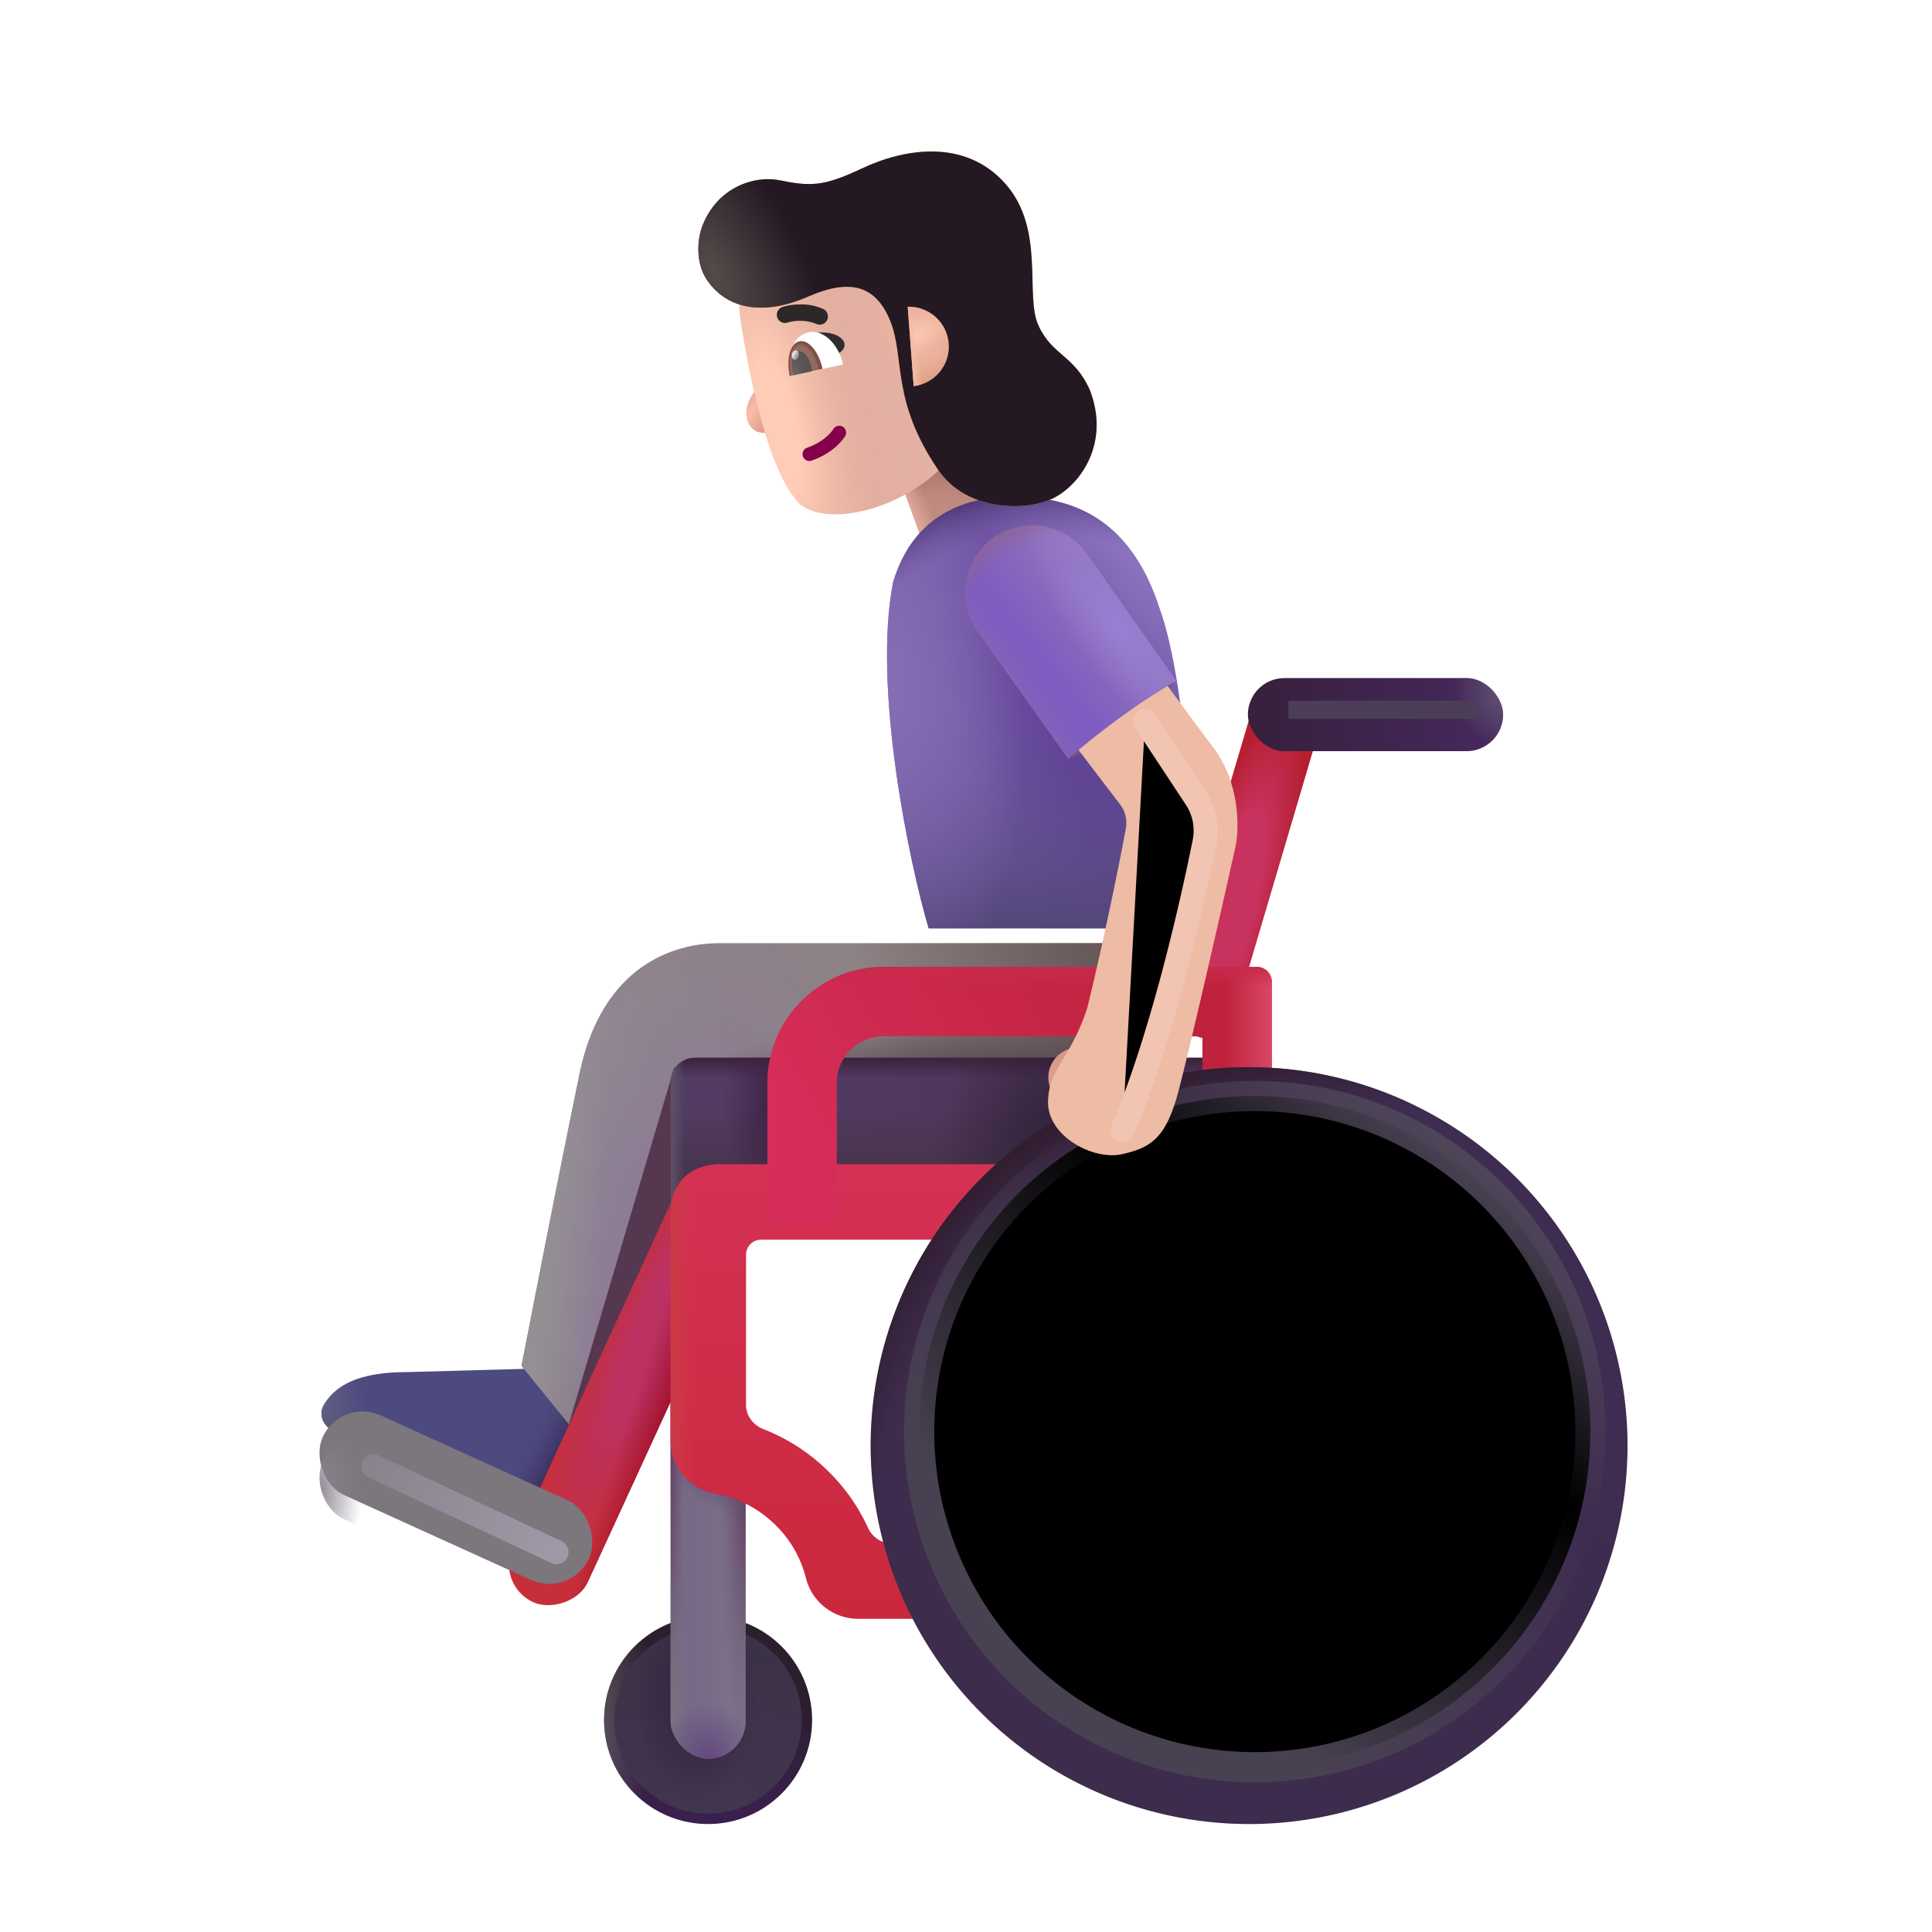 <svg width="100%" height="100%" viewBox="0 0 32 32" xmlns="http://www.w3.org/2000/svg"><g filter="url(#a)"><path fill="#4D4A7F" d="m6.548 22.426 2.094-.058.996.824-.797 1.8-3.498-1.576c-.174-.078-.278-.274-.182-.44.242-.42.748-.55 1.387-.55"/><path fill="url(#b)" d="m6.548 22.426 2.094-.058.996.824-.797 1.8-3.498-1.576c-.174-.078-.278-.274-.182-.44.242-.42.748-.55 1.387-.55"/><path fill="url(#c)" d="m6.548 22.426 2.094-.058.996.824-.797 1.8-3.498-1.576c-.174-.078-.278-.274-.182-.44.242-.42.748-.55 1.387-.55"/><path fill="url(#d)" d="m6.548 22.426 2.094-.058.996.824-.797 1.8-3.498-1.576c-.174-.078-.278-.274-.182-.44.242-.42.748-.55 1.387-.55"/></g><g filter="url(#e)"><path fill="url(#f)" d="M11.911 15.372h7.055v3.156h-6.844L9.716 23.7l-1.078-1.328c.156-.797.593-3.055.96-4.836.376-1.82 1.594-2.164 2.313-2.164"/><path fill="url(#g)" d="M11.911 15.372h7.055v3.156h-6.844L9.716 23.7l-1.078-1.328c.156-.797.593-3.055.96-4.836.376-1.82 1.594-2.164 2.313-2.164"/><path fill="url(#h)" d="M11.911 15.372h7.055v3.156h-6.844L9.716 23.7l-1.078-1.328c.156-.797.593-3.055.96-4.836.376-1.82 1.594-2.164 2.313-2.164"/><path fill="url(#i)" d="M11.911 15.372h7.055v3.156h-6.844L9.716 23.7l-1.078-1.328c.156-.797.593-3.055.96-4.836.376-1.82 1.594-2.164 2.313-2.164"/><path fill="url(#j)" d="M11.911 15.372h7.055v3.156h-6.844L9.716 23.7l-1.078-1.328c.156-.797.593-3.055.96-4.836.376-1.82 1.594-2.164 2.313-2.164"/></g><g filter="url(#k)"><path fill="#553750" d="m9.248 24.176 1.921-6.5 1.032 1.75z"/></g><circle cx="11.728" cy="28.489" r="1.723" fill="url(#l)"/><circle cx="11.728" cy="28.489" r="1.723" fill="url(#m)"/><g filter="url(#n)"><circle cx="11.728" cy="28.489" r="1.551" fill="url(#o)"/><circle cx="11.728" cy="28.489" r="1.551" fill="url(#p)"/></g><rect width="1.242" height="6.695" x="11.107" y="22.434" fill="#776A86" rx=".621"/><rect width="1.242" height="6.695" x="11.107" y="22.434" fill="url(#q)" rx=".621"/><rect width="1.242" height="6.695" x="11.107" y="22.434" fill="url(#r)" rx=".621"/><rect width="1.242" height="6.695" x="11.107" y="22.434" fill="url(#s)" rx=".621"/><rect width="1.242" height="6.695" x="11.107" y="22.434" fill="url(#t)" rx=".621"/><rect width="1.242" height="6.695" x="11.107" y="22.434" fill="url(#u)" rx=".621"/><rect width="1.242" height="6.695" x="11.107" y="22.434" fill="url(#v)" rx=".621"/><rect width="7.832" height="1.372" x="8.206" y="26.25" fill="url(#w)" rx=".686" transform="rotate(-65.334 8.206 26.25)"/><rect width="7.832" height="1.372" x="8.206" y="26.25" fill="url(#x)" rx=".686" transform="rotate(-65.334 8.206 26.25)"/><path fill="url(#y)" d="M11.107 17.92c0-.22.179-.4.4-.4h8.881v2.508h-9.281z"/><path fill="url(#z)" d="M11.107 17.92c0-.22.179-.4.4-.4h8.881v2.508h-9.281z"/><path fill="url(#A)" d="M11.107 17.92c0-.22.179-.4.4-.4h8.881v2.508h-9.281z"/><path fill="url(#B)" d="M11.107 17.92c0-.22.179-.4.4-.4h8.881v2.508h-9.281z"/><path fill="url(#C)" d="M11.107 17.92c0-.22.179-.4.4-.4h8.881v2.508h-9.281z"/><path fill="url(#D)" d="M11.107 17.92c0-.22.179-.4.4-.4h8.881v2.508h-9.281z"/><g fill-rule="evenodd" clip-rule="evenodd" filter="url(#E)"><path fill="url(#F)" d="M11.107 19.88c0-.484.337-.797.82-.797h7.008v7.53H14.21a.895.895 0 0 1-.864-.685 1.86 1.86 0 0 0-.562-.925 1.86 1.86 0 0 0-.928-.461.896.896 0 0 1-.748-.877zm1.5.453a.25.25 0 0 0-.25.25v2.488c0 .18.12.335.288.4.35.136.682.338.977.606.328.297.58.647.752 1.023.07.155.22.264.39.264h2.921v-5.031z"/><path fill="url(#G)" d="M11.107 19.88c0-.484.337-.797.82-.797h7.008v7.53H14.21a.895.895 0 0 1-.864-.685 1.86 1.86 0 0 0-.562-.925 1.86 1.86 0 0 0-.928-.461.896.896 0 0 1-.748-.877zm1.5.453a.25.25 0 0 0-.25.25v2.488c0 .18.12.335.288.4.35.136.682.338.977.606.328.297.58.647.752 1.023.07.155.22.264.39.264h2.921v-5.031z"/></g><path fill="url(#H)" d="m14.77 7.572 1.75-.896.753 2.258-1.77.647z"/><path fill="url(#I)" d="m14.77 7.572 1.75-.896.753 2.258-1.77.647z"/><path fill="url(#J)" d="M20.736 11.756h1.162v5.449h-1.162z" transform="rotate(16.465 20.736 11.756)"/><g filter="url(#K)"><rect width="4.847" height="1.452" x="5.644" y="23.543" fill="#7C767D" rx=".726" transform="rotate(24.427 5.644 23.543)"/></g><rect width="4.847" height="1.452" x="5.644" y="23.543" fill="url(#L)" rx=".726" transform="rotate(24.427 5.644 23.543)"/><g fill-rule="evenodd" clip-rule="evenodd" filter="url(#M)"><path fill="url(#N)" d="M14.486 17.165a.775.775 0 0 0-.776.775v2.389h-1a.15.15 0 0 1-.15-.15V17.94c0-1.063.862-1.925 1.926-1.925h6.18a.25.25 0 0 1 .25.25v2.75h-1.15v-1.85z"/><path fill="url(#O)" d="M14.486 17.165a.775.775 0 0 0-.776.775v2.389h-1a.15.15 0 0 1-.15-.15V17.94c0-1.063.862-1.925 1.926-1.925h6.18a.25.25 0 0 1 .25.25v2.75h-1.15v-1.85z"/><path fill="url(#P)" d="M14.486 17.165a.775.775 0 0 0-.776.775v2.389h-1a.15.15 0 0 1-.15-.15V17.94c0-1.063.862-1.925 1.926-1.925h6.18a.25.25 0 0 1 .25.25v2.75h-1.15v-1.85z"/></g><path fill="url(#Q)" fill-rule="evenodd" d="M20.689 30.212a6.268 6.268 0 1 0 0-12.536 6.268 6.268 0 0 0 0 12.536m0-1.428a4.84 4.84 0 1 0 0-9.68 4.84 4.84 0 0 0 0 9.68" clip-rule="evenodd"/><path fill="url(#R)" fill-rule="evenodd" d="M20.689 30.212a6.268 6.268 0 1 0 0-12.536 6.268 6.268 0 0 0 0 12.536m0-1.428a4.84 4.84 0 1 0 0-9.68 4.84 4.84 0 0 0 0 9.68" clip-rule="evenodd"/><path fill="url(#S)" fill-rule="evenodd" d="M20.689 30.212a6.268 6.268 0 1 0 0-12.536 6.268 6.268 0 0 0 0 12.536m0-1.428a4.84 4.84 0 1 0 0-9.68 4.84 4.84 0 0 0 0 9.68" clip-rule="evenodd"/><rect width="4.227" height="1.211" x="20.669" y="11.231" fill="url(#T)" rx=".605"/><rect width="4.227" height="1.211" x="20.669" y="11.231" fill="url(#U)" rx=".605"/><g filter="url(#V)"><circle cx="20.689" cy="23.944" r="4.059" fill="url(#W)"/></g><g filter="url(#X)"><path fill="#8A7E97" fill-rule="evenodd" d="M20.689 28.784a4.84 4.84 0 1 0 0-9.68 4.84 4.84 0 0 0 0 9.68m0-.781a4.059 4.059 0 1 0 0-8.118 4.059 4.059 0 0 0 0 8.118" clip-rule="evenodd"/></g><path fill="#755BA9" d="M15.382 15.376c-.31-1.038-.936-3.994-.588-5.739.437-1.445 1.742-1.46 2.375-1.39.773.086 1.601.476 2.039 1.836.453 1.25.58 4.08.632 5.445h-.875v-.152z"/><path fill="url(#Y)" d="M15.382 15.376c-.31-1.038-.936-3.994-.588-5.739.437-1.445 1.742-1.46 2.375-1.39.773.086 1.601.476 2.039 1.836.453 1.25.58 4.08.632 5.445h-.875v-.152z"/><path fill="url(#Z)" d="M15.382 15.376c-.31-1.038-.936-3.994-.588-5.739.437-1.445 1.742-1.46 2.375-1.39.773.086 1.601.476 2.039 1.836.453 1.25.58 4.08.632 5.445h-.875v-.152z"/><path fill="url(#aa)" d="M15.382 15.376c-.31-1.038-.936-3.994-.588-5.739.437-1.445 1.742-1.46 2.375-1.39.773.086 1.601.476 2.039 1.836.453 1.25.58 4.08.632 5.445h-.875v-.152z"/><path fill="url(#ab)" d="M15.382 15.376c-.31-1.038-.936-3.994-.588-5.739.437-1.445 1.742-1.46 2.375-1.39.773.086 1.601.476 2.039 1.836.453 1.25.58 4.08.632 5.445h-.875v-.152z"/><path fill="url(#ac)" d="M15.382 15.376c-.31-1.038-.936-3.994-.588-5.739.437-1.445 1.742-1.46 2.375-1.39.773.086 1.601.476 2.039 1.836.453 1.25.58 4.08.632 5.445h-.875v-.152z"/><g filter="url(#ad)"><circle cx="20.689" cy="23.944" r="1.137" fill="url(#ae)"/></g><g filter="url(#af)"><circle cx="20.689" cy="23.944" r=".973" stroke="url(#ag)" stroke-width=".1"/></g><g filter="url(#ah)"><circle cx="20.823" cy="23.81" r="4.476" stroke="url(#ai)" stroke-width=".15"/></g><g filter="url(#aj)"><circle cx="20.783" cy="23.712" r="5.559" stroke="url(#ak)" stroke-width=".5"/></g><circle cx="17.858" cy="17.846" r=".494" fill="url(#al)"/><path fill="#745182" d="M17.689 12.563c.426-.11 1.248-.693 1.789-1.293-.414.044-1.345.377-1.789 1.293"/><g filter="url(#am)"><path fill="#EEBBA4" d="m18.655 13.528-1.025-1.344 1.418-1.133c.203.239.703.942 1.144 1.524.452.595.448 1.383.352 1.734-.232 1.052-.753 3.316-.922 3.953-.21.797-.46.946-.937 1.055-.477.11-1.286-.312-1.223-.93.027-.48.387-.695.644-1.484.218-.871.512-2.274.643-2.99a.5.5 0 0 0-.094-.385"/></g><path fill="#7F5DC0" d="M16.189 10.454a1.11 1.11 0 1 1 1.813-1.283l1.483 2.107c-.871.48-1.793 1.29-1.793 1.29z"/><path fill="url(#an)" d="M16.189 10.454a1.11 1.11 0 1 1 1.813-1.283l1.483 2.107c-.871.48-1.793 1.29-1.793 1.29z"/><path fill="url(#ao)" d="M16.189 10.454a1.11 1.11 0 1 1 1.813-1.283l1.483 2.107c-.871.48-1.793 1.29-1.793 1.29z"/><path fill="url(#ap)" d="M16.189 10.454a1.11 1.11 0 1 1 1.813-1.283l1.483 2.107c-.871.48-1.793 1.29-1.793 1.29z"/><path fill="url(#aq)" d="M16.189 10.454a1.11 1.11 0 1 1 1.813-1.283l1.483 2.107c-.871.48-1.793 1.29-1.793 1.29z"/><g filter="url(#ar)"><path stroke="#4C3E59" stroke-width=".3" d="M21.341 11.756h3.125"/></g><g filter="url(#as)"><path stroke="url(#at)" stroke-linecap="round" stroke-width=".4" d="m6.185 24.286 3.031 1.422"/></g><g filter="url(#au)"><path stroke="#F2C4B2" stroke-linecap="round" stroke-width=".4" d="m18.966 11.942.84 1.273a.98.98 0 0 1 .146.732c-.221 1.1-.717 3.27-1.36 4.776"/></g><path fill="url(#av)" d="M12.474 6.519a.9.9 0 0 0 .14-.455l.16-.034.216.996c-.164.163-.44.203-.56.039-.104-.14-.094-.346.044-.546"/><g filter="url(#aw)"><path fill="url(#ax)" d="M12.486 5.622c-.12-.717.035-1.109.121-1.233l3.306-.72.666 2.79c-.358 2.047-2.684 2.638-3.181 2.034-.498-.603-.773-2.04-.912-2.87"/><path fill="url(#ay)" d="M12.486 5.622c-.12-.717.035-1.109.121-1.233l3.306-.72.666 2.79c-.358 2.047-2.684 2.638-3.181 2.034-.498-.603-.773-2.04-.912-2.87"/><path fill="url(#az)" d="M12.486 5.622c-.12-.717.035-1.109.121-1.233l3.306-.72.666 2.79c-.358 2.047-2.684 2.638-3.181 2.034-.498-.603-.773-2.04-.912-2.87"/><path fill="url(#aA)" d="M12.486 5.622c-.12-.717.035-1.109.121-1.233l3.306-.72.666 2.79c-.358 2.047-2.684 2.638-3.181 2.034-.498-.603-.773-2.04-.912-2.87"/></g><g filter="url(#aB)"><path fill="#FFB629" d="M12.12 4.452c-.23-.33-.147-.75-.09-.9.244-.648.86-.852 1.286-.766.5.101.719.107 1.353-.193.713-.338 1.72-.501 2.385.253s.315 1.847.547 2.348.595.488.852 1.07c.336.875-.158 1.556-.594 1.781-.437.226-1.443.24-1.923-.467-.785-1.157-.543-1.854-.792-2.466-.25-.613-.696-.688-1.358-.4-.78.341-1.358.18-1.665-.26"/></g><g filter="url(#aC)"><path fill="#241823" d="M12.12 4.452c-.23-.33-.147-.75-.09-.9.244-.648.86-.852 1.286-.766.5.101.719.107 1.353-.193.713-.338 1.72-.501 2.385.253s.315 1.847.547 2.348.595.488.852 1.07c.336.875-.158 1.556-.594 1.781-.437.226-1.443.24-1.923-.467-.785-1.157-.543-1.854-.792-2.466-.25-.613-.696-.688-1.358-.4-.78.341-1.358.18-1.665-.26"/><path fill="url(#aD)" d="M12.12 4.452c-.23-.33-.147-.75-.09-.9.244-.648.86-.852 1.286-.766.5.101.719.107 1.353-.193.713-.338 1.72-.501 2.385.253s.315 1.847.547 2.348.595.488.852 1.07c.336.875-.158 1.556-.594 1.781-.437.226-1.443.24-1.923-.467-.785-1.157-.543-1.854-.792-2.466-.25-.613-.696-.688-1.358-.4-.78.341-1.358.18-1.665-.26"/></g><path fill="url(#aE)" d="m15.134 6.394-.1-1.313a.659.659 0 0 1 .1 1.313"/><path fill="url(#aF)" d="m15.134 6.394-.1-1.313a.659.659 0 0 1 .1 1.313"/><path fill="url(#aG)" d="m15.134 6.394-.1-1.313a.659.659 0 0 1 .1 1.313"/><path fill="#86004C" fill-rule="evenodd" d="M13.963 7.07a.113.113 0 0 1 .033.157c-.166.253-.46.372-.555.403a.113.113 0 0 1-.07-.215c.08-.027.312-.125.435-.312a.113.113 0 0 1 .157-.033" clip-rule="evenodd"/><g filter="url(#aH)"><path fill="#2C2828" fill-rule="evenodd" d="M13.343 5.214a.7.7 0 0 0-.195.028.136.136 0 1 1-.09-.257 1 1 0 0 1 .28-.043.9.9 0 0 1 .395.075.136.136 0 0 1-.112.248.7.7 0 0 0-.278-.051" clip-rule="evenodd"/></g><path fill="#2F2C2D" d="M13.898 5.577c-.142-.09-.34-.075-.422-.056l.358.355c.129-.036.24-.185.064-.299"/><path fill="#fff" d="m13.088 6.228.875-.191c-.075-.347-.332-.585-.574-.533-.242.053-.377.377-.301.724"/><path fill="url(#aI)" d="M13.624 6.11v-.003c-.062-.283-.234-.487-.384-.454s-.222.289-.16.573v.003z"/><path fill="url(#aJ)" d="m13.45 6.148-.01-.065c-.036-.164-.134-.282-.22-.263s-.127.167-.09.331l.017.063z"/><ellipse cx="13.174" cy="5.882" fill="url(#aK)" rx=".058" ry=".079" transform="rotate(12.32 13.174 5.882)"/><defs><radialGradient id="d" cx="0" cy="0" r="1" gradientTransform="matrix(.74 -.048 .083 1.271 5.125 23.012)" gradientUnits="userSpaceOnUse"><stop stop-color="#615F82"/><stop offset="1" stop-color="#615F82" stop-opacity="0"/></radialGradient><radialGradient id="g" cx="0" cy="0" r="1" gradientTransform="rotate(109.319 -1.83 14.203)scale(5.762 2.259)" gradientUnits="userSpaceOnUse"><stop stop-color="#8A7794"/><stop offset="1" stop-color="#8A7794" stop-opacity="0"/></radialGradient><radialGradient id="h" cx="0" cy="0" r="1" gradientTransform="matrix(7.5 0 0 12.156 10.998 17.13)" gradientUnits="userSpaceOnUse"><stop offset=".45" stop-color="#655558" stop-opacity="0"/><stop offset="1" stop-color="#655558"/></radialGradient><radialGradient id="i" cx="0" cy="0" r="1" gradientTransform="matrix(0 -1.469 5.125 0 16.06 18.098)" gradientUnits="userSpaceOnUse"><stop offset=".213" stop-color="#4B3D47"/><stop offset="1" stop-color="#4B3D47" stop-opacity="0"/></radialGradient><radialGradient id="m" cx="0" cy="0" r="1" gradientTransform="matrix(1.484 0 0 3.641 9.31 28.489)" gradientUnits="userSpaceOnUse"><stop stop-color="#79747B"/><stop offset="1" stop-color="#79747B" stop-opacity="0"/></radialGradient><radialGradient id="o" cx="0" cy="0" r="1" gradientTransform="matrix(0 -2.803 4.8 0 11.728 29.74)" gradientUnits="userSpaceOnUse"><stop stop-color="#423650"/><stop offset="1" stop-color="#3B3145"/></radialGradient><radialGradient id="p" cx="0" cy="0" r="1" gradientTransform="matrix(0 -1.719 1.031 0 11.529 28.192)" gradientUnits="userSpaceOnUse"><stop stop-color="#31223F"/><stop offset="1" stop-color="#31223F" stop-opacity="0"/></radialGradient><radialGradient id="r" cx="0" cy="0" r="1" gradientTransform="matrix(0 5.113 -.466 0 12.35 24.278)" gradientUnits="userSpaceOnUse"><stop stop-color="#5F3B5C"/><stop offset="1" stop-color="#6E5C72" stop-opacity="0"/></radialGradient><radialGradient id="s" cx="0" cy="0" r="1" gradientTransform="matrix(0 5.926 -.246 0 11.107 23.464)" gradientUnits="userSpaceOnUse"><stop stop-color="#5F3B5C"/><stop offset="1" stop-color="#6E5C72" stop-opacity="0"/></radialGradient><radialGradient id="t" cx="0" cy="0" r="1" gradientTransform="matrix(0 -2.692 .276 0 11.107 28.64)" gradientUnits="userSpaceOnUse"><stop stop-color="#7A727F"/><stop offset="1" stop-color="#7A727F" stop-opacity="0"/></radialGradient><radialGradient id="u" cx="0" cy="0" r="1" gradientTransform="matrix(0 -.949 .805 0 11.728 29.13)" gradientUnits="userSpaceOnUse"><stop stop-color="#64487F"/><stop offset="1" stop-color="#64487F" stop-opacity="0"/></radialGradient><radialGradient id="v" cx="0" cy="0" r="1" gradientTransform="rotate(38.089 -29.028 29.368)scale(1.469 .766)" gradientUnits="userSpaceOnUse"><stop offset=".167" stop-color="#654970"/><stop offset="1" stop-color="#654970" stop-opacity="0"/></radialGradient><radialGradient id="w" cx="0" cy="0" r="1" gradientTransform="matrix(-5.015 -.138 .028 -1.02 13.906 27.03)" gradientUnits="userSpaceOnUse"><stop offset=".435" stop-color="#BB3161"/><stop offset="1" stop-color="#C62F3A"/></radialGradient><radialGradient id="C" cx="0" cy="0" r="1" gradientTransform="matrix(-2.078 -.422 .602 -2.963 17.591 19.067)" gradientUnits="userSpaceOnUse"><stop stop-color="#2F1F36"/><stop offset="1" stop-color="#2F1F36" stop-opacity="0"/></radialGradient><radialGradient id="D" cx="0" cy="0" r="1" gradientTransform="matrix(-.828 0 0 -2.43 12.81 18.286)" gradientUnits="userSpaceOnUse"><stop stop-color="#3F2245"/><stop offset="1" stop-color="#3F2245" stop-opacity="0"/></radialGradient><radialGradient id="H" cx="0" cy="0" r="1" gradientTransform="matrix(1.849 -2.03 1.908 1.737 15.494 9.673)" gradientUnits="userSpaceOnUse"><stop offset=".535" stop-color="#C08A81"/><stop offset="1" stop-color="#915C4E"/></radialGradient><radialGradient id="J" cx="0" cy="0" r="1" gradientTransform="matrix(.068 -4.124 .847 .014 21.263 15.704)" gradientUnits="userSpaceOnUse"><stop offset=".553" stop-color="#C8325E"/><stop offset="1" stop-color="#B61F30"/></radialGradient><radialGradient id="L" cx="0" cy="0" r="1" gradientTransform="rotate(-33.269 44.223 2.751)scale(.712 1.284)" gradientUnits="userSpaceOnUse"><stop stop-color="#89828D"/><stop offset="1" stop-color="#89828D" stop-opacity="0"/></radialGradient><radialGradient id="R" cx="0" cy="0" r="1" gradientTransform="rotate(90 -1.627 22.316)scale(5.342)" gradientUnits="userSpaceOnUse"><stop offset=".754" stop-color="#1B1423"/><stop offset="1" stop-color="#1B1423" stop-opacity="0"/></radialGradient><radialGradient id="S" cx="0" cy="0" r="1" gradientTransform="rotate(-137.525 18.028 9.417)scale(12.541 9.738)" gradientUnits="userSpaceOnUse"><stop offset=".921" stop-color="#301D2F" stop-opacity="0"/><stop offset="1" stop-color="#301D2F"/></radialGradient><radialGradient id="U" cx="0" cy="0" r="1" gradientTransform="rotate(155.341 11.264 8.456)scale(.946 1.04)" gradientUnits="userSpaceOnUse"><stop stop-color="#675A75"/><stop offset="1" stop-color="#675A75" stop-opacity="0"/></radialGradient><radialGradient id="W" cx="0" cy="0" r="1" gradientTransform="matrix(4.094 -5.531 9.864 7.3 18.841 26.723)" gradientUnits="userSpaceOnUse"><stop offset=".246" stop-color="#DCCAEE"/><stop offset="1" stop-color="#C2B1DB"/></radialGradient><radialGradient id="Y" cx="0" cy="0" r="1" gradientTransform="matrix(1.811 4.763 -1.816 .691 18.03 12.649)" gradientUnits="userSpaceOnUse"><stop offset=".148" stop-color="#604098"/><stop offset="1" stop-color="#604098" stop-opacity="0"/></radialGradient><radialGradient id="aa" cx="0" cy="0" r="1" gradientTransform="matrix(-1.609 1.609 -4.297 -4.297 19.285 8.755)" gradientUnits="userSpaceOnUse"><stop stop-color="#967DC8"/><stop offset="1" stop-color="#967DC8" stop-opacity="0"/></radialGradient><radialGradient id="ab" cx="0" cy="0" r="1" gradientTransform="matrix(.699 5.125 -2.138 .291 14.691 11.234)" gradientUnits="userSpaceOnUse"><stop stop-color="#876EB4"/><stop offset="1" stop-color="#876EB4" stop-opacity="0"/></radialGradient><radialGradient id="ac" cx="0" cy="0" r="1" gradientTransform="matrix(-2 -6.009 5.11 -1.701 17.796 14.234)" gradientUnits="userSpaceOnUse"><stop offset=".857" stop-color="#6A509B" stop-opacity="0"/><stop offset="1" stop-color="#432E67"/></radialGradient><radialGradient id="al" cx="0" cy="0" r="1" gradientTransform="rotate(-73.593 20.83 -2.684)scale(.733)" gradientUnits="userSpaceOnUse"><stop stop-color="#DFA292"/><stop offset="1" stop-color="#D89685"/></radialGradient><radialGradient id="ap" cx="0" cy="0" r="1" gradientTransform="matrix(-2.016 -2.969 2.354 -1.598 18.435 11.848)" gradientUnits="userSpaceOnUse"><stop offset=".88" stop-color="#8C6396" stop-opacity="0"/><stop offset="1" stop-color="#8C6396"/></radialGradient><radialGradient id="aq" cx="0" cy="0" r="1" gradientTransform="matrix(1.5 2.031 -.627 .463 18.577 10.406)" gradientUnits="userSpaceOnUse"><stop stop-color="#997FD4"/><stop offset="1" stop-color="#997FD4" stop-opacity="0"/></radialGradient><radialGradient id="av" cx="0" cy="0" r="1" gradientTransform="matrix(.361 .223 -.749 1.212 12.411 6.876)" gradientUnits="userSpaceOnUse"><stop offset=".005" stop-color="#F9BFA6"/><stop offset=".684" stop-color="#E29F90"/></radialGradient><radialGradient id="ay" cx="0" cy="0" r="1" gradientTransform="rotate(170.89 7.48 3.43)scale(.766 .934)" gradientUnits="userSpaceOnUse"><stop offset=".156" stop-color="#EEB298"/><stop offset="1" stop-color="#EEB298" stop-opacity="0"/></radialGradient><radialGradient id="az" cx="0" cy="0" r="1" gradientTransform="rotate(-102.289 9.454 -1.643)scale(4.702 1.455)" gradientUnits="userSpaceOnUse"><stop offset=".219" stop-color="#FFCDB7"/><stop offset="1" stop-color="#E9B59F" stop-opacity="0"/></radialGradient><radialGradient id="aA" cx="0" cy="0" r="1" gradientTransform="rotate(77.71 3.023 11.468)scale(.354 .552)" gradientUnits="userSpaceOnUse"><stop offset=".155" stop-color="#FABFA4"/><stop offset="1" stop-color="#FABFA4" stop-opacity="0"/></radialGradient><radialGradient id="aD" cx="0" cy="0" r="1" gradientTransform="matrix(1.292 -.686 1.466 2.763 12.217 4.274)" gradientUnits="userSpaceOnUse"><stop stop-color="#534B49"/><stop offset="1" stop-color="#534B49" stop-opacity="0"/></radialGradient><radialGradient id="aE" cx="0" cy="0" r="1" gradientTransform="matrix(.603 -.327 .16 .294 15.1 5.592)" gradientUnits="userSpaceOnUse"><stop offset=".17" stop-color="#FAC7B1"/><stop offset="1" stop-color="#ECB39E"/></radialGradient><radialGradient id="aF" cx="0" cy="0" r="1" gradientTransform="matrix(.428 1.001 -1.043 .446 15.07 5.32)" gradientUnits="userSpaceOnUse"><stop offset=".556" stop-color="#E7A792" stop-opacity="0"/><stop offset="1" stop-color="#DD9A7E"/><stop offset="1" stop-color="#E7A792"/></radialGradient><radialGradient id="aI" cx="0" cy="0" r="1" gradientTransform="matrix(.242 -.053 .102 .471 13.33 6.155)" gradientUnits="userSpaceOnUse"><stop offset=".895" stop-color="#916A62"/><stop offset="1" stop-color="#824D44"/></radialGradient><radialGradient id="aJ" cx="0" cy="0" r="1" gradientTransform="matrix(.221 -.048 .104 .479 13.185 6.206)" gradientUnits="userSpaceOnUse"><stop stop-color="#666361"/><stop offset=".813" stop-color="#565352"/></radialGradient><linearGradient id="b" x1="9.115" x2="8.197" y1="24.444" y2="23.962" gradientUnits="userSpaceOnUse"><stop offset=".209" stop-color="#342252"/><stop offset="1" stop-color="#4E4B80" stop-opacity="0"/></linearGradient><linearGradient id="c" x1="7.876" x2="8.165" y1="24.782" y2="24.026" gradientUnits="userSpaceOnUse"><stop offset=".122" stop-color="#332156"/><stop offset="1" stop-color="#4E4B80" stop-opacity="0"/></linearGradient><linearGradient id="f" x1="9.904" x2="16.06" y1="20.692" y2="17.317" gradientUnits="userSpaceOnUse"><stop stop-color="#918697"/><stop offset="1" stop-color="#8C8181"/></linearGradient><linearGradient id="j" x1="9.06" x2="9.967" y1="19.942" y2="20.005" gradientUnits="userSpaceOnUse"><stop stop-color="#948F93"/><stop offset="1" stop-color="#948F93" stop-opacity="0"/></linearGradient><linearGradient id="l" x1="11.919" x2="11.919" y1="30.333" y2="26.766" gradientUnits="userSpaceOnUse"><stop stop-color="#3C2053"/><stop offset=".596" stop-color="#2B1E2D"/></linearGradient><linearGradient id="q" x1="12.349" x2="11.612" y1="26.866" y2="26.866" gradientUnits="userSpaceOnUse"><stop stop-color="#7F758D"/><stop offset="1" stop-color="#7F758D" stop-opacity="0"/></linearGradient><linearGradient id="x" x1="11.901" x2="11.813" y1="27.831" y2="27.078" gradientUnits="userSpaceOnUse"><stop stop-color="#980A27"/><stop offset="1" stop-color="#980A27" stop-opacity="0"/></linearGradient><linearGradient id="y" x1="12.351" x2="17.259" y1="18.59" y2="18.59" gradientUnits="userSpaceOnUse"><stop stop-color="#523C64"/><stop offset="1" stop-color="#4D3659"/></linearGradient><linearGradient id="z" x1="15.748" x2="15.748" y1="17.52" y2="17.864" gradientUnits="userSpaceOnUse"><stop stop-color="#3B223C"/><stop offset="1" stop-color="#3B223C" stop-opacity="0"/></linearGradient><linearGradient id="A" x1="14.826" x2="14.826" y1="19.364" y2="18.317" gradientUnits="userSpaceOnUse"><stop stop-color="#49344D"/><stop offset="1" stop-color="#49344D" stop-opacity="0"/></linearGradient><linearGradient id="B" x1="11.107" x2="11.341" y1="19.13" y2="19.13" gradientUnits="userSpaceOnUse"><stop stop-color="#5F5168"/><stop offset="1" stop-color="#5F5168" stop-opacity="0"/></linearGradient><linearGradient id="F" x1="15.021" x2="15.021" y1="19.083" y2="26.614" gradientUnits="userSpaceOnUse"><stop stop-color="#D53155"/><stop offset="1" stop-color="#CA283C"/></linearGradient><linearGradient id="G" x1="11.107" x2="11.529" y1="21.378" y2="21.378" gradientUnits="userSpaceOnUse"><stop stop-color="#CD3945"/><stop offset="1" stop-color="#CD3945" stop-opacity="0"/></linearGradient><linearGradient id="I" x1="15.346" x2="15.689" y1="9.189" y2="9.036" gradientUnits="userSpaceOnUse"><stop stop-color="#E6AE9F"/><stop offset="1" stop-color="#E6AE9F" stop-opacity="0"/></linearGradient><linearGradient id="N" x1="13.357" x2="19.091" y1="19.348" y2="16.098" gradientUnits="userSpaceOnUse"><stop stop-color="#D52E59"/><stop offset="1" stop-color="#BF223D"/></linearGradient><linearGradient id="O" x1="21.17" x2="20.147" y1="17.475" y2="17.475" gradientUnits="userSpaceOnUse"><stop stop-color="#E35373"/><stop offset="1" stop-color="#E35373" stop-opacity="0"/></linearGradient><linearGradient id="P" x1="16.738" x2="16.738" y1="16.015" y2="16.348" gradientUnits="userSpaceOnUse"><stop stop-color="#C72B4C"/><stop offset="1" stop-color="#C72B4C" stop-opacity="0"/></linearGradient><linearGradient id="Q" x1="24.529" x2="16.435" y1="19.567" y2="28.63" gradientUnits="userSpaceOnUse"><stop stop-color="#3F2C51"/><stop offset="1" stop-color="#3D2C4C"/></linearGradient><linearGradient id="T" x1="21.013" x2="24.896" y1="11.973" y2="11.973" gradientUnits="userSpaceOnUse"><stop stop-color="#37213E"/><stop offset="1" stop-color="#46295F"/></linearGradient><linearGradient id="Z" x1="15.777" x2="15.777" y1="15.528" y2="11.49" gradientUnits="userSpaceOnUse"><stop stop-color="#514576"/><stop offset="1" stop-color="#685294" stop-opacity="0"/></linearGradient><linearGradient id="ae" x1="21.498" x2="20.013" y1="23.083" y2="25.081" gradientUnits="userSpaceOnUse"><stop stop-color="#463A52"/><stop offset="1" stop-color="#443850"/></linearGradient><linearGradient id="ag" x1="21.662" x2="20.279" y1="22.919" y2="24.645" gradientUnits="userSpaceOnUse"><stop offset=".139" stop-color="#524A5B"/><stop offset=".488" stop-color="#524A5B" stop-opacity="0"/></linearGradient><linearGradient id="ai" x1="24.294" x2="18.169" y1="20.38" y2="28.02" gradientUnits="userSpaceOnUse"><stop offset=".066" stop-color="#938C9B"/><stop offset=".257" stop-color="#938C9B" stop-opacity="0"/><stop offset=".803" stop-color="#938C9B" stop-opacity="0"/><stop offset=".945" stop-color="#96909F"/></linearGradient><linearGradient id="ak" x1="24.498" x2="17.123" y1="19.305" y2="28.619" gradientUnits="userSpaceOnUse"><stop stop-color="#4E4558"/><stop offset=".294" stop-color="#4E4558" stop-opacity="0"/><stop offset=".801" stop-color="#484151"/></linearGradient><linearGradient id="an" x1="16.591" x2="17.138" y1="11.415" y2="11.02" gradientUnits="userSpaceOnUse"><stop stop-color="#866DB3"/><stop offset="1" stop-color="#7C5CB9" stop-opacity="0"/></linearGradient><linearGradient id="ao" x1="18.882" x2="17.611" y1="10.283" y2="11.297" gradientUnits="userSpaceOnUse"><stop stop-color="#9477BC"/><stop offset="1" stop-color="#9477BC" stop-opacity="0"/></linearGradient><linearGradient id="at" x1="9.216" x2="4.169" y1="25.708" y2="23.473" gradientUnits="userSpaceOnUse"><stop stop-color="#A198A7"/><stop offset="1" stop-color="#A198A7" stop-opacity="0"/></linearGradient><linearGradient id="ax" x1="15.274" x2="12.772" y1="6.351" y2="7.056" gradientUnits="userSpaceOnUse"><stop stop-color="#E4B1A5"/><stop offset="1" stop-color="#E1AB9E"/></linearGradient><linearGradient id="aG" x1="15.065" x2="15.198" y1="5.663" y2="5.645" gradientUnits="userSpaceOnUse"><stop stop-color="#F4B9A2"/><stop offset="1" stop-color="#F4BCA5" stop-opacity="0"/></linearGradient><linearGradient id="aK" x1="13.109" x2="13.278" y1="5.848" y2="5.903" gradientUnits="userSpaceOnUse"><stop stop-color="#fff"/><stop offset="1" stop-color="#fff" stop-opacity="0"/></linearGradient><filter id="a" width="4.713" height="2.925" x="5.125" y="22.368" color-interpolation-filters="sRGB" filterUnits="userSpaceOnUse"><feFlood flood-opacity="0" result="BackgroundImageFix"/><feBlend in="SourceGraphic" in2="BackgroundImageFix" result="shape"/><feColorMatrix in="SourceAlpha" result="hardAlpha" values="0 0 0 0 0 0 0 0 0 0 0 0 0 0 0 0 0 0 127 0"/><feOffset dx=".2" dy=".3"/><feGaussianBlur stdDeviation=".25"/><feComposite in2="hardAlpha" k2="-1" k3="1" operator="arithmetic"/><feColorMatrix values="0 0 0 0 0.278 0 0 0 0 0.278 0 0 0 0 0.431 0 0 0 1 0"/><feBlend in2="shape" result="effect1_innerShadow_4002_475"/></filter><filter id="e" width="10.328" height="8.578" x="8.638" y="15.372" color-interpolation-filters="sRGB" filterUnits="userSpaceOnUse"><feFlood flood-opacity="0" result="BackgroundImageFix"/><feBlend in="SourceGraphic" in2="BackgroundImageFix" result="shape"/><feColorMatrix in="SourceAlpha" result="hardAlpha" values="0 0 0 0 0 0 0 0 0 0 0 0 0 0 0 0 0 0 127 0"/><feOffset dy=".25"/><feGaussianBlur stdDeviation=".25"/><feComposite in2="hardAlpha" k2="-1" k3="1" operator="arithmetic"/><feColorMatrix values="0 0 0 0 0.514 0 0 0 0 0.502 0 0 0 0 0.506 0 0 0 1 0"/><feBlend in2="shape" result="effect1_innerShadow_4002_475"/></filter><filter id="k" width="3.953" height="7.5" x="8.748" y="17.176" color-interpolation-filters="sRGB" filterUnits="userSpaceOnUse"><feFlood flood-opacity="0" result="BackgroundImageFix"/><feBlend in="SourceGraphic" in2="BackgroundImageFix" result="shape"/><feGaussianBlur result="effect1_foregroundBlur_4002_475" stdDeviation=".25"/></filter><filter id="n" width="3.602" height="3.602" x="9.927" y="26.688" color-interpolation-filters="sRGB" filterUnits="userSpaceOnUse"><feFlood flood-opacity="0" result="BackgroundImageFix"/><feBlend in="SourceGraphic" in2="BackgroundImageFix" result="shape"/><feGaussianBlur result="effect1_foregroundBlur_4002_475" stdDeviation=".125"/></filter><filter id="E" width="7.828" height="7.731" x="11.107" y="19.083" color-interpolation-filters="sRGB" filterUnits="userSpaceOnUse"><feFlood flood-opacity="0" result="BackgroundImageFix"/><feBlend in="SourceGraphic" in2="BackgroundImageFix" result="shape"/><feColorMatrix in="SourceAlpha" result="hardAlpha" values="0 0 0 0 0 0 0 0 0 0 0 0 0 0 0 0 0 0 127 0"/><feOffset dy=".2"/><feGaussianBlur stdDeviation=".15"/><feComposite in2="hardAlpha" k2="-1" k3="1" operator="arithmetic"/><feColorMatrix values="0 0 0 0 0.71 0 0 0 0 0.075 0 0 0 0 0.204 0 0 0 1 0"/><feBlend in2="shape" result="effect1_innerShadow_4002_475"/></filter><filter id="K" width="4.543" height="3.256" x="5.279" y="23.378" color-interpolation-filters="sRGB" filterUnits="userSpaceOnUse"><feFlood flood-opacity="0" result="BackgroundImageFix"/><feBlend in="SourceGraphic" in2="BackgroundImageFix" result="shape"/><feColorMatrix in="SourceAlpha" result="hardAlpha" values="0 0 0 0 0 0 0 0 0 0 0 0 0 0 0 0 0 0 127 0"/><feOffset dy="-.4"/><feGaussianBlur stdDeviation=".375"/><feComposite in2="hardAlpha" k2="-1" k3="1" operator="arithmetic"/><feColorMatrix values="0 0 0 0 0.51 0 0 0 0 0.361 0 0 0 0 0.631 0 0 0 1 0"/><feBlend in2="shape" result="effect1_innerShadow_4002_475"/></filter><filter id="M" width="8.506" height="4.313" x="12.56" y="16.015" color-interpolation-filters="sRGB" filterUnits="userSpaceOnUse"><feFlood flood-opacity="0" result="BackgroundImageFix"/><feBlend in="SourceGraphic" in2="BackgroundImageFix" result="shape"/><feColorMatrix in="SourceAlpha" result="hardAlpha" values="0 0 0 0 0 0 0 0 0 0 0 0 0 0 0 0 0 0 127 0"/><feOffset dx=".15"/><feGaussianBlur stdDeviation=".075"/><feComposite in2="hardAlpha" k2="-1" k3="1" operator="arithmetic"/><feColorMatrix values="0 0 0 0 0.804 0 0 0 0 0.271 0 0 0 0 0.361 0 0 0 1 0"/><feBlend in2="shape" result="effect1_innerShadow_4002_475"/></filter><filter id="V" width="8.267" height="8.267" x="16.48" y="19.885" color-interpolation-filters="sRGB" filterUnits="userSpaceOnUse"><feFlood flood-opacity="0" result="BackgroundImageFix"/><feBlend in="SourceGraphic" in2="BackgroundImageFix" result="shape"/><feColorMatrix in="SourceAlpha" result="hardAlpha" values="0 0 0 0 0 0 0 0 0 0 0 0 0 0 0 0 0 0 127 0"/><feOffset dx="-.15" dy=".15"/><feGaussianBlur stdDeviation=".3"/><feComposite in2="hardAlpha" k2="-1" k3="1" operator="arithmetic"/><feColorMatrix values="0 0 0 0 0.698 0 0 0 0 0.612 0 0 0 0 0.808 0 0 0 1 0"/><feBlend in2="shape" result="effect1_innerShadow_4002_475"/></filter><filter id="X" width="9.68" height="9.83" x="15.849" y="18.954" color-interpolation-filters="sRGB" filterUnits="userSpaceOnUse"><feFlood flood-opacity="0" result="BackgroundImageFix"/><feBlend in="SourceGraphic" in2="BackgroundImageFix" result="shape"/><feColorMatrix in="SourceAlpha" result="hardAlpha" values="0 0 0 0 0 0 0 0 0 0 0 0 0 0 0 0 0 0 127 0"/><feOffset dy="-.15"/><feGaussianBlur stdDeviation=".15"/><feComposite in2="hardAlpha" k2="-1" k3="1" operator="arithmetic"/><feColorMatrix values="0 0 0 0 0.478 0 0 0 0 0.4 0 0 0 0 0.561 0 0 0 1 0"/><feBlend in2="shape" result="effect1_innerShadow_4002_475"/></filter><filter id="ad" width="3.273" height="3.273" x="18.952" y="22.407" color-interpolation-filters="sRGB" filterUnits="userSpaceOnUse"><feFlood flood-opacity="0" result="BackgroundImageFix"/><feColorMatrix in="SourceAlpha" result="hardAlpha" values="0 0 0 0 0 0 0 0 0 0 0 0 0 0 0 0 0 0 127 0"/><feOffset dx="-.1" dy=".1"/><feGaussianBlur stdDeviation=".25"/><feComposite in2="hardAlpha" operator="out"/><feColorMatrix values="0 0 0 0 0.765 0 0 0 0 0.678 0 0 0 0 0.859 0 0 0 1 0"/><feBlend in2="BackgroundImageFix" result="effect1_dropShadow_4002_475"/><feBlend in="SourceGraphic" in2="effect1_dropShadow_4002_475" result="shape"/><feColorMatrix in="SourceAlpha" result="hardAlpha" values="0 0 0 0 0 0 0 0 0 0 0 0 0 0 0 0 0 0 127 0"/><feOffset dy="4"/><feGaussianBlur stdDeviation=".1"/><feComposite in2="hardAlpha" k2="-1" k3="1" operator="arithmetic"/><feColorMatrix values="0 0 0 0 0.247 0 0 0 0 0.208 0 0 0 0 0.286 0 0 0 1 0"/><feBlend in2="shape" result="effect2_innerShadow_4002_475"/></filter><filter id="af" width="2.245" height="2.245" x="19.566" y="22.821" color-interpolation-filters="sRGB" filterUnits="userSpaceOnUse"><feFlood flood-opacity="0" result="BackgroundImageFix"/><feBlend in="SourceGraphic" in2="BackgroundImageFix" result="shape"/><feGaussianBlur result="effect1_foregroundBlur_4002_475" stdDeviation=".05"/></filter><filter id="ah" width="9.402" height="9.401" x="16.122" y="19.109" color-interpolation-filters="sRGB" filterUnits="userSpaceOnUse"><feFlood flood-opacity="0" result="BackgroundImageFix"/><feBlend in="SourceGraphic" in2="BackgroundImageFix" result="shape"/><feGaussianBlur result="effect1_foregroundBlur_4002_475" stdDeviation=".075"/></filter><filter id="aj" width="12.217" height="12.217" x="14.674" y="17.603" color-interpolation-filters="sRGB" filterUnits="userSpaceOnUse"><feFlood flood-opacity="0" result="BackgroundImageFix"/><feBlend in="SourceGraphic" in2="BackgroundImageFix" result="shape"/><feGaussianBlur result="effect1_foregroundBlur_4002_475" stdDeviation=".15"/></filter><filter id="am" width="3.238" height="8.483" x="17.358" y="10.851" color-interpolation-filters="sRGB" filterUnits="userSpaceOnUse"><feFlood flood-opacity="0" result="BackgroundImageFix"/><feBlend in="SourceGraphic" in2="BackgroundImageFix" result="shape"/><feColorMatrix in="SourceAlpha" result="hardAlpha" values="0 0 0 0 0 0 0 0 0 0 0 0 0 0 0 0 0 0 127 0"/><feOffset dx="-.1" dy="-.2"/><feGaussianBlur stdDeviation=".25"/><feComposite in2="hardAlpha" k2="-1" k3="1" operator="arithmetic"/><feColorMatrix values="0 0 0 0 0.835 0 0 0 0 0.596 0 0 0 0 0.624 0 0 0 1 0"/><feBlend in2="shape" result="effect1_innerShadow_4002_475"/></filter><filter id="ar" width="4.025" height="1.2" x="20.891" y="11.156" color-interpolation-filters="sRGB" filterUnits="userSpaceOnUse"><feFlood flood-opacity="0" result="BackgroundImageFix"/><feBlend in="SourceGraphic" in2="BackgroundImageFix" result="shape"/><feGaussianBlur result="effect1_foregroundBlur_4002_475" stdDeviation=".225"/></filter><filter id="as" width="4.231" height="2.622" x="5.585" y="23.686" color-interpolation-filters="sRGB" filterUnits="userSpaceOnUse"><feFlood flood-opacity="0" result="BackgroundImageFix"/><feBlend in="SourceGraphic" in2="BackgroundImageFix" result="shape"/><feGaussianBlur result="effect1_foregroundBlur_4002_475" stdDeviation=".2"/></filter><filter id="au" width="2.78" height="8.181" x="17.891" y="11.242" color-interpolation-filters="sRGB" filterUnits="userSpaceOnUse"><feFlood flood-opacity="0" result="BackgroundImageFix"/><feBlend in="SourceGraphic" in2="BackgroundImageFix" result="shape"/><feGaussianBlur result="effect1_foregroundBlur_4002_475" stdDeviation=".25"/></filter><filter id="aw" width="4.337" height="5.248" x="12.242" y="3.469" color-interpolation-filters="sRGB" filterUnits="userSpaceOnUse"><feFlood flood-opacity="0" result="BackgroundImageFix"/><feBlend in="SourceGraphic" in2="BackgroundImageFix" result="shape"/><feColorMatrix in="SourceAlpha" result="hardAlpha" values="0 0 0 0 0 0 0 0 0 0 0 0 0 0 0 0 0 0 127 0"/><feOffset dx="-.2" dy="-.2"/><feGaussianBlur stdDeviation=".5"/><feComposite in2="hardAlpha" k2="-1" k3="1" operator="arithmetic"/><feColorMatrix values="0 0 0 0 0.816 0 0 0 0 0.596 0 0 0 0 0.58 0 0 0 1 0"/><feBlend in2="shape" result="effect1_innerShadow_4002_475"/></filter><filter id="aB" width="6.997" height="6.474" x="11.567" y="2.109" color-interpolation-filters="sRGB" filterUnits="userSpaceOnUse"><feFlood flood-opacity="0" result="BackgroundImageFix"/><feBlend in="SourceGraphic" in2="BackgroundImageFix" result="shape"/><feColorMatrix in="SourceAlpha" result="hardAlpha" values="0 0 0 0 0 0 0 0 0 0 0 0 0 0 0 0 0 0 127 0"/><feOffset dx="-.4" dy=".4"/><feGaussianBlur stdDeviation=".3"/><feComposite in2="hardAlpha" k2="-1" k3="1" operator="arithmetic"/><feColorMatrix values="0 0 0 0 1 0 0 0 0 0.843 0 0 0 0 0.208 0 0 0 1 0"/><feBlend in2="shape" result="effect1_innerShadow_4002_475"/><feColorMatrix in="SourceAlpha" result="hardAlpha" values="0 0 0 0 0 0 0 0 0 0 0 0 0 0 0 0 0 0 127 0"/><feOffset dy="-.2"/><feGaussianBlur stdDeviation=".25"/><feComposite in2="hardAlpha" k2="-1" k3="1" operator="arithmetic"/><feColorMatrix values="0 0 0 0 1 0 0 0 0 0.608 0 0 0 0 0.118 0 0 0 1 0"/><feBlend in2="effect1_innerShadow_4002_475" result="effect2_innerShadow_4002_475"/></filter><filter id="aC" width="6.997" height="6.474" x="11.567" y="2.109" color-interpolation-filters="sRGB" filterUnits="userSpaceOnUse"><feFlood flood-opacity="0" result="BackgroundImageFix"/><feBlend in="SourceGraphic" in2="BackgroundImageFix" result="shape"/><feColorMatrix in="SourceAlpha" result="hardAlpha" values="0 0 0 0 0 0 0 0 0 0 0 0 0 0 0 0 0 0 127 0"/><feOffset dx="-.4" dy=".4"/><feGaussianBlur stdDeviation=".3"/><feComposite in2="hardAlpha" k2="-1" k3="1" operator="arithmetic"/><feColorMatrix values="0 0 0 0 0.29 0 0 0 0 0.267 0 0 0 0 0.275 0 0 0 1 0"/><feBlend in2="shape" result="effect1_innerShadow_4002_475"/><feColorMatrix in="SourceAlpha" result="hardAlpha" values="0 0 0 0 0 0 0 0 0 0 0 0 0 0 0 0 0 0 127 0"/><feOffset dy="-.2"/><feGaussianBlur stdDeviation=".25"/><feComposite in2="hardAlpha" k2="-1" k3="1" operator="arithmetic"/><feColorMatrix values="0 0 0 0 0.09 0 0 0 0 0.039 0 0 0 0 0.133 0 0 0 1 0"/><feBlend in2="effect1_innerShadow_4002_475" result="effect2_innerShadow_4002_475"/></filter><filter id="aH" width=".947" height=".435" x="12.866" y="4.942" color-interpolation-filters="sRGB" filterUnits="userSpaceOnUse"><feFlood flood-opacity="0" result="BackgroundImageFix"/><feBlend in="SourceGraphic" in2="BackgroundImageFix" result="shape"/><feColorMatrix in="SourceAlpha" result="hardAlpha" values="0 0 0 0 0 0 0 0 0 0 0 0 0 0 0 0 0 0 127 0"/><feOffset dx="-.1" dy=".1"/><feGaussianBlur stdDeviation=".1"/><feComposite in2="hardAlpha" k2="-1" k3="1" operator="arithmetic"/><feColorMatrix values="0 0 0 0 0.071 0 0 0 0 0.059 0 0 0 0 0.055 0 0 0 1 0"/><feBlend in2="shape" result="effect1_innerShadow_4002_475"/></filter></defs></svg>